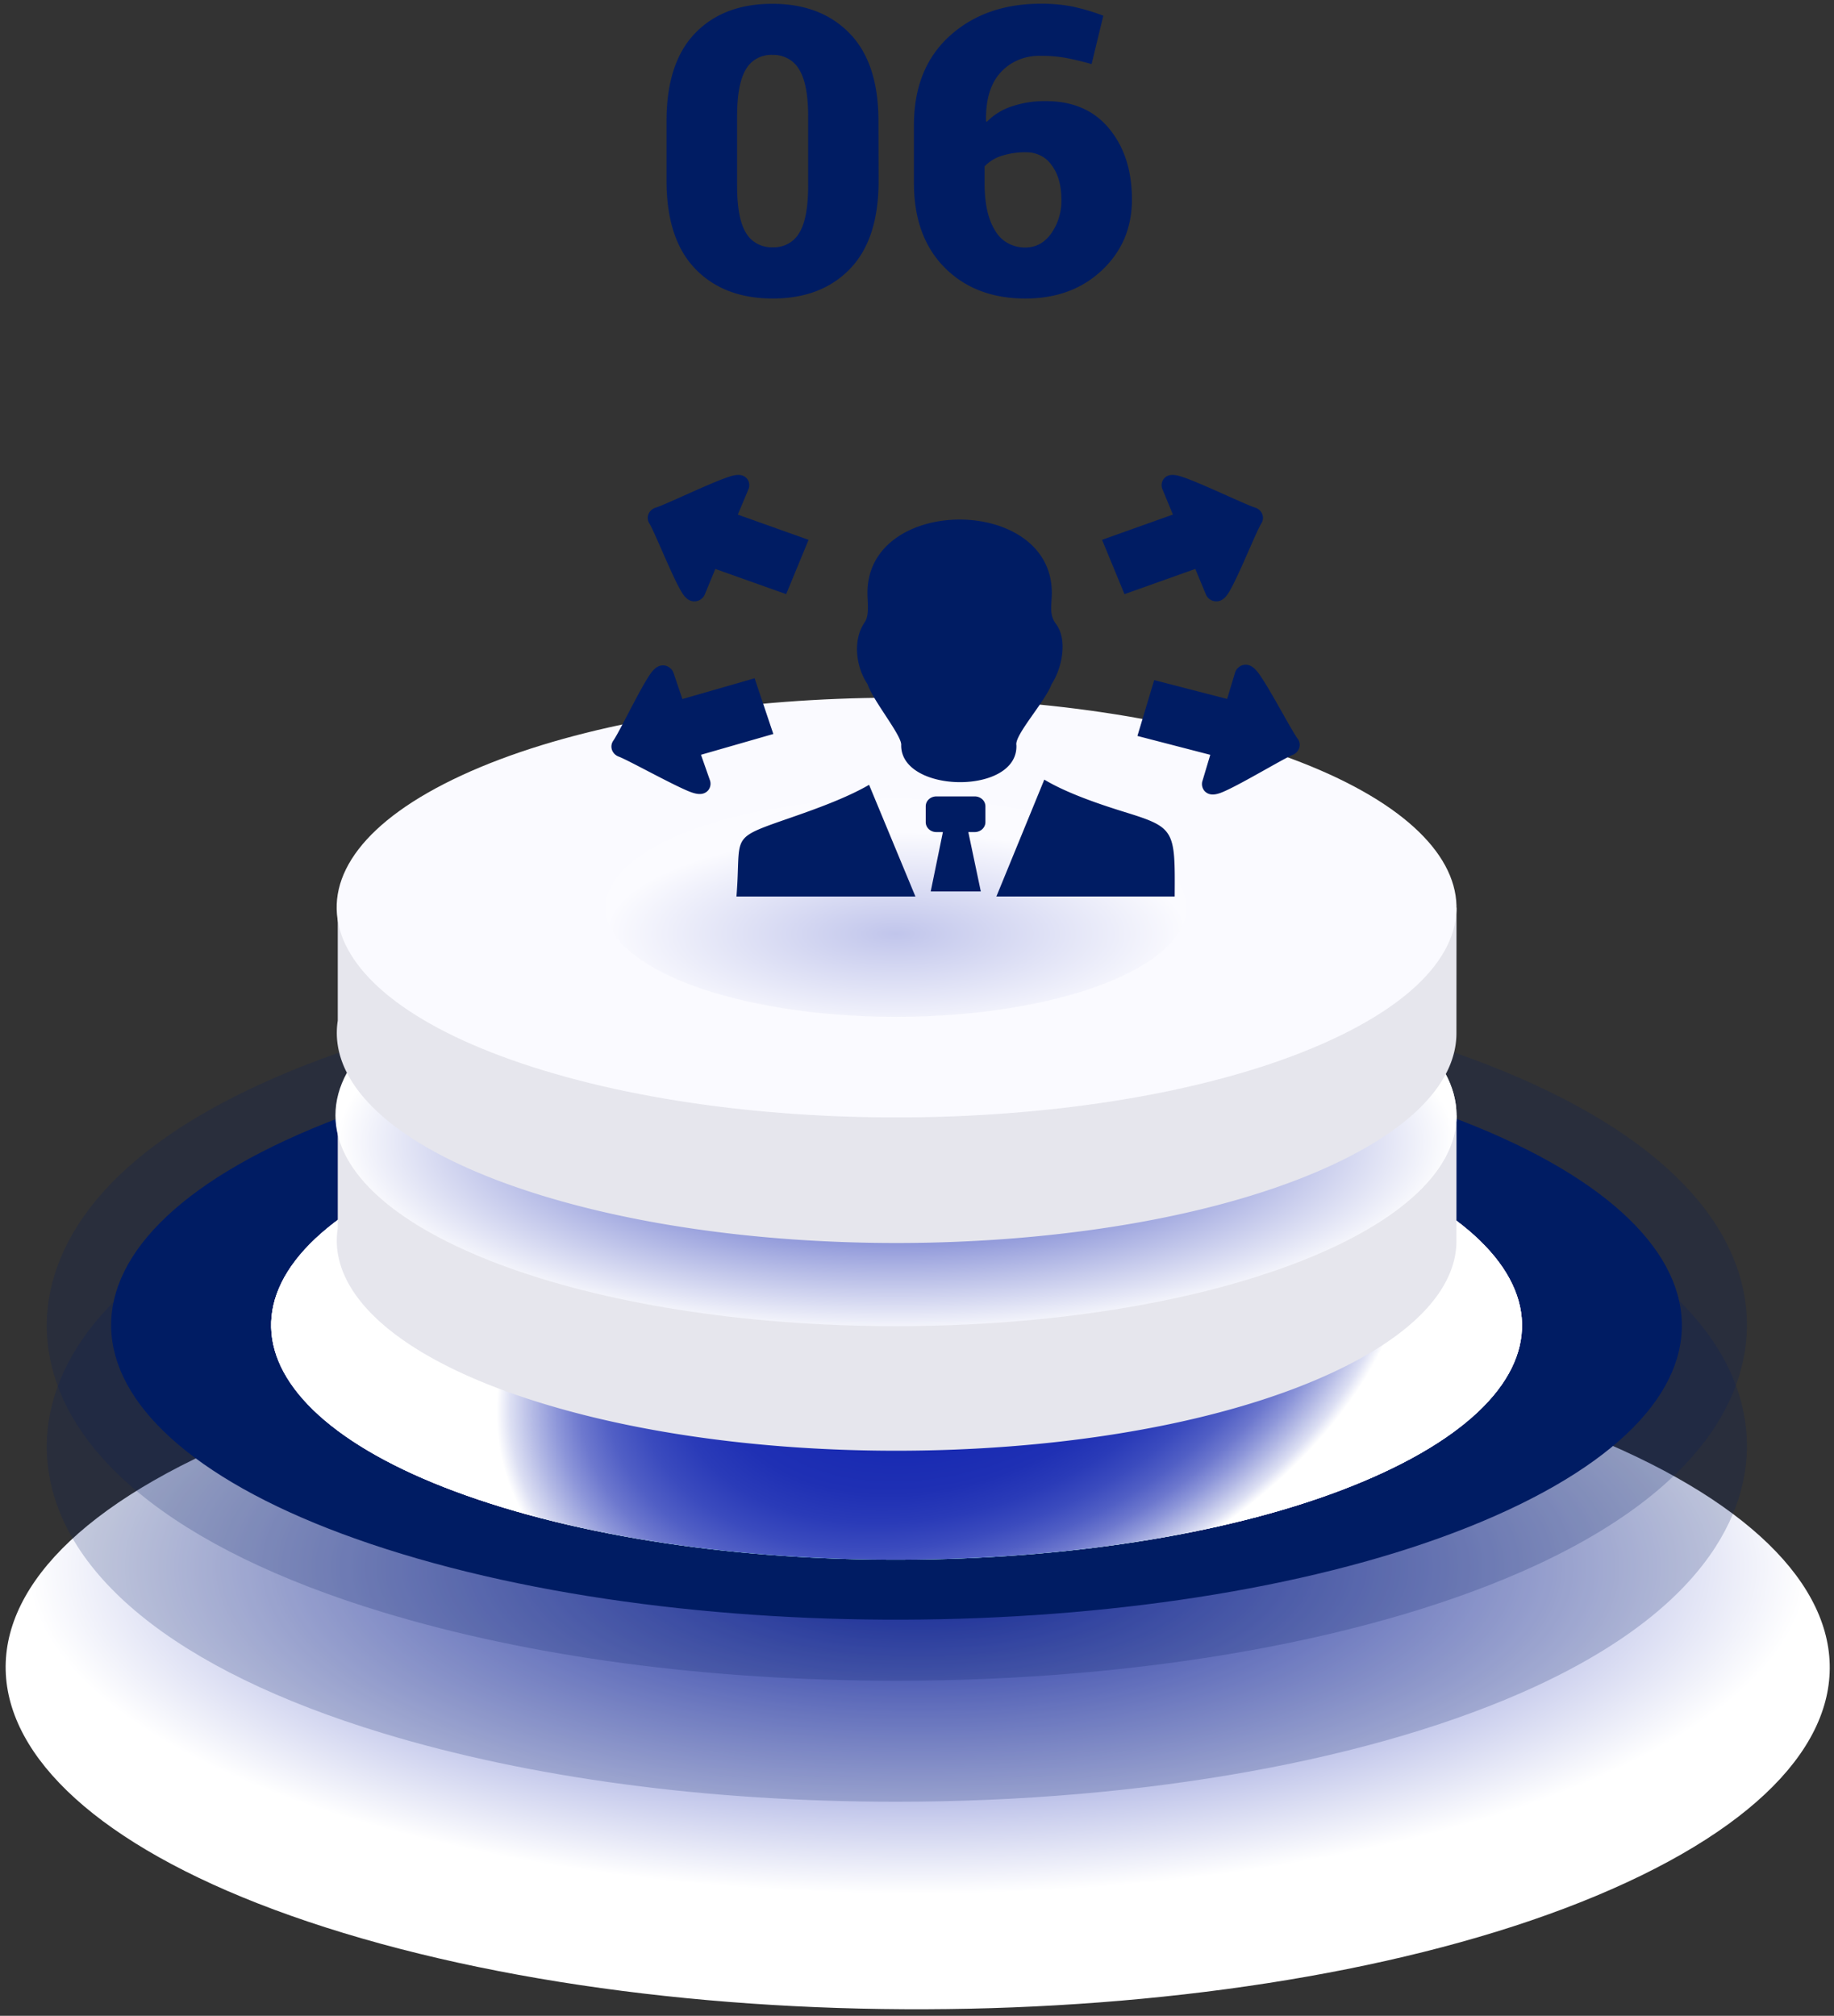 <svg width="222" height="244" fill="none" xmlns="http://www.w3.org/2000/svg"><rect width="100%" height="100%" fill="#333333" stroke="none"/><path style="mix-blend-mode:multiply" d="M180.562 169.658c47.381 14.386 54.688 40.446 16.318 58.208-38.369 17.761-107.886 20.502-155.271 6.117-47.385-14.386-54.688-40.443-16.319-58.208 38.37-17.765 107.887-20.498 155.272-6.117Z" fill="url(#a)"/><path d="M108.484 203.441c-22.786 0-44.285-2.868-62.15-8.295-25.129-7.63-39.554-19.413-40.617-33.179-.524-6.779 2.097-19.767 25.51-30.607 19.176-8.876 47.385-13.965 77.388-13.965 22.791 0 44.29 2.871 62.174 8.299 25.13 7.626 39.555 19.409 40.618 33.175.52 6.775-2.097 19.766-25.514 30.607-19.205 8.876-47.413 13.965-77.409 13.965Z" fill="#001C63" style="mix-blend-mode:multiply" opacity=".2"/><path d="M108.484 218.088c-22.786 0-44.285-2.871-62.15-8.299-25.129-7.63-39.554-19.409-40.617-33.175-.524-6.778 2.097-19.766 25.51-30.61 19.176-8.854 47.385-13.966 77.388-13.966 22.791 0 44.29 2.872 62.174 8.299 25.13 7.63 39.555 19.409 40.618 33.175.52 6.779-2.097 19.767-25.514 30.607-19.205 8.877-47.413 13.969-77.409 13.969Z" fill="#001C63" style="mix-blend-mode:multiply" opacity=".2"/><path d="M168.345 132.727c40.798 12.383 47.091 34.822 14.053 50.116-33.037 15.294-92.889 17.649-133.703 5.266-40.815-12.384-47.087-34.822-14.05-50.116 33.038-15.294 92.906-17.65 133.7-5.266Z" fill="#001C63" style="mix-blend-mode:multiply"/><g style="mix-blend-mode:multiply"><path d="M156.172 138.362c32.489 9.866 37.502 27.736 11.191 39.915-26.311 12.18-73.983 14.058-106.476 4.196-32.494-9.862-37.503-27.716-11.191-39.915 26.311-12.199 73.982-14.058 106.476-4.196Z" fill="url(#b)"/><path d="M156.172 138.362c32.489 9.866 37.502 27.736 11.191 39.915-26.311 12.18-73.983 14.058-106.476 4.196-32.494-9.862-37.503-27.716-11.191-39.915 26.311-12.199 73.982-14.058 106.476-4.196Z" fill="url(#c)"/><path d="M156.172 138.362c32.489 9.866 37.502 27.736 11.191 39.915-26.311 12.18-73.983 14.058-106.476 4.196-32.494-9.862-37.503-27.716-11.191-39.915 26.311-12.199 73.982-14.058 106.476-4.196Z" fill="url(#d)"/></g><path d="M176.306 135.009h-13.42a74.52 74.52 0 0 0-11.706-4.561c-29.088-8.831-71.766-7.149-95.322 3.757-.572.265-1.116.535-1.656.804H40.885v13.677c-1.227 7.896 7.34 15.895 24.99 21.253 29.092 8.831 71.771 7.149 95.327-3.757 10.173-4.708 15.104-10.366 15.095-15.99l.009-15.183Z" fill="#E6E6ED"/><path d="M151.18 115.265c29.091 8.831 33.577 24.829 10.021 35.735-23.555 10.905-66.238 12.584-95.326 3.757-29.087-8.827-33.573-24.833-10.017-35.735 23.555-10.901 66.234-12.587 95.322-3.757Z" fill="#FAFAFF"/><path style="mix-blend-mode:multiply" d="M108.456 160.52c37.474 0 67.853-11.422 67.853-25.511 0-14.089-30.379-25.51-67.853-25.51-37.475 0-67.853 11.421-67.853 25.51 0 14.089 30.378 25.511 67.853 25.511Z" fill="url(#e)"/><path d="M176.306 109.865h-13.42a74.156 74.156 0 0 0-11.706-4.562c-29.088-8.83-71.766-7.148-95.322 3.757-.572.266-1.116.535-1.656.805H40.885v13.677c-1.227 7.895 7.34 15.894 24.99 21.253 29.092 8.83 71.771 7.148 95.327-3.757 10.173-4.708 15.104-10.367 15.095-15.991l.009-15.182Z" fill="#E6E6ED"/><path d="M151.18 90.106c29.091 8.83 33.577 24.829 10.021 35.734-23.555 10.906-66.238 12.584-95.326 3.753-29.087-8.83-33.573-24.829-10.017-35.73 23.555-10.902 66.234-12.573 95.322-3.757Z" fill="#FAFAFF"/><path style="mix-blend-mode:multiply" opacity=".25" d="M108.456 123.08c19.409 0 35.143-5.917 35.143-13.215 0-7.299-15.734-13.215-35.143-13.215s-35.143 5.916-35.143 13.215c0 7.298 15.734 13.215 35.143 13.215Z" fill="url(#f)"/><path d="M106.35 21.932c0 4.684-1.154 8.221-3.463 10.613-2.309 2.392-5.422 3.588-9.339 3.588-3.944 0-7.072-1.196-9.384-3.588-2.311-2.392-3.472-5.93-3.483-10.613v-7.275c0-4.687 1.146-8.224 3.438-10.613C86.412 1.654 89.533.46 93.483.46c3.93 0 7.056 1.198 9.375 3.595 2.32 2.397 3.478 5.93 3.476 10.601l.016 7.276Zm-8.525-7.834c0-2.65-.37-4.557-1.112-5.72a3.443 3.443 0 0 0-1.347-1.295 3.72 3.72 0 0 0-1.867-.441 3.648 3.648 0 0 0-1.866.434 3.371 3.371 0 0 0-1.335 1.302c-.715 1.163-1.073 3.07-1.076 5.72v8.334c0 2.703.363 4.627 1.088 5.774a3.44 3.44 0 0 0 1.358 1.298 3.717 3.717 0 0 0 1.88.43c.65.02 1.293-.13 1.856-.436a3.387 3.387 0 0 0 1.333-1.292c.725-1.152 1.088-3.076 1.088-5.774v-8.334ZM125.935.448a19.78 19.78 0 0 1 3.872.343 25.72 25.72 0 0 1 3.746 1.109l-1.419 5.858a36.696 36.696 0 0 0-3.099-.746 16.366 16.366 0 0 0-3.051-.25 6.422 6.422 0 0 0-2.68.48 6.072 6.072 0 0 0-2.189 1.533c-1.222 1.34-1.808 3.296-1.758 5.87l.077.12a7.442 7.442 0 0 1 2.96-1.86 12.36 12.36 0 0 1 4.2-.666c3.287 0 5.847 1.115 7.678 3.345 1.832 2.23 2.747 5.085 2.744 8.565 0 3.429-1.21 6.284-3.631 8.565-2.42 2.282-5.51 3.421-9.269 3.419-4.034 0-7.29-1.248-9.768-3.742-2.478-2.494-3.718-5.909-3.721-10.243v-6.98c0-4.573 1.43-8.165 4.289-10.778 2.86-2.612 6.533-3.926 11.019-3.942Zm-1.696 17.985a9.195 9.195 0 0 0-3.047.45 4.812 4.812 0 0 0-2.011 1.255v2.04c0 2.503.435 4.427 1.304 5.775a3.93 3.93 0 0 0 1.517 1.481 4.25 4.25 0 0 0 2.114.524c1.281 0 2.326-.57 3.136-1.709a6.821 6.821 0 0 0 1.227-4.057c0-1.756-.393-3.152-1.178-4.189a3.515 3.515 0 0 0-1.315-1.158 3.768 3.768 0 0 0-1.747-.412Z" fill="#001C63"/><path fill-rule="evenodd" clip-rule="evenodd" d="M89.145 108.518c.597-7.248-.935-6.921 5.61-9.212 3.269-1.132 7.461-2.573 10.445-4.31l5.609 13.522H89.146Zm50.578-26.194 8.818 2.278.936-3.115a1.32 1.32 0 0 1 .318-.584c.156-.168.354-.298.577-.378 1.105-.334 1.797.698 2.286 1.415 1.356 2.033 3.655 6.418 4.395 7.444a1.237 1.237 0 0 1 .221 1.131 1.3 1.3 0 0 1-.303.519c-.141.149-.317.267-.515.344-1.241.535-5.894 3.341-8.139 4.355-.773.352-1.818.773-2.523 0a1.316 1.316 0 0 1-.28-.604c-.039-.22-.02-.444.056-.655l.929-3.108-8.817-2.284 2.034-6.777.007.02Zm-3.601-10.407 8.566-3.052 1.255 3.02c.072.21.2.401.372.554.171.153.382.263.611.321 1.14.24 1.723-.85 2.13-1.604 1.16-2.146 2.984-6.74 3.622-7.796a1.231 1.231 0 0 0 .109-1.145 1.314 1.314 0 0 0-.354-.49 1.444 1.444 0 0 0-.549-.297c-1.288-.428-6.212-2.806-8.539-3.624-.814-.283-1.892-.63-2.516.207a1.268 1.268 0 0 0-.095 1.259l1.241 3.014-8.573 3.058 2.713 6.575h.007Zm-44.765 10.18L82.6 84.615l-1.044-3.083a1.332 1.332 0 0 0-.336-.575 1.477 1.477 0 0 0-.587-.362c-1.126-.302-1.777.749-2.238 1.478-1.302 2.077-3.432 6.525-4.137 7.55a1.262 1.262 0 0 0-.233.552c-.031.198-.013.4.052.59.066.19.177.365.326.51.148.144.33.255.533.325 1.255.497 6.003 3.146 8.275 4.115.793.333 1.845.717 2.523-.063a1.274 1.274 0 0 0 .183-1.258l-1.065-3.033 8.756-2.517-2.265-6.745h.014Zm3.811-10.18-8.58-3.052-1.247 3.02c-.074.21-.202.4-.373.553a1.47 1.47 0 0 1-.611.322c-1.146.24-1.723-.85-2.136-1.604-1.16-2.146-2.978-6.74-3.616-7.796a1.229 1.229 0 0 1-.099-1.152c.08-.187.204-.354.363-.489.16-.135.35-.235.557-.29 1.289-.429 6.206-2.807 8.54-3.625.806-.283 1.885-.63 2.509.207a1.271 1.271 0 0 1 .102 1.258l-1.269 3.021 8.567 3.052-2.713 6.575h.006Zm22.044 28.799h.78c.341-.002.668-.128.909-.352.241-.224.378-.527.38-.844V97.59a1.157 1.157 0 0 0-.38-.842 1.344 1.344 0 0 0-.909-.347h-4.653c-.34 0-.666.125-.906.348a1.146 1.146 0 0 0-.376.84v1.932c0 .316.135.62.375.844.24.224.566.35.907.352h.794l-1.472 7.185h6.063l-1.512-7.185Zm-8.126-10.502c.143-1.113-3.391-5.354-4.069-7.393-1.384-2.045-1.852-5.31-.36-7.481.604-.868.346-2.404.346-3.587 0-11.816 22.315-11.822 22.315 0 0 1.492-.366 2.63.509 3.776 1.465 1.97.678 5.449-.529 7.273-.787 2.14-4.524 6.185-4.267 7.4.231 6.065-13.985 5.864-13.945 0v.012Zm17.323 4.153c2.713 1.63 6.627 2.964 9.733 3.926 6.104 1.888 6.104 2.152 6.05 10.219H120.61l5.799-14.145Z" fill="#001C63"/><defs><radialGradient id="a" cx="0" cy="0" r="1" gradientUnits="userSpaceOnUse" gradientTransform="matrix(107.502 0 0 39.472 111.085 189.703)"><stop stop-color="#1628B1"/><stop offset="1" stop-color="#fff"/></radialGradient><radialGradient id="b" cx="0" cy="0" r="1" gradientUnits="userSpaceOnUse" gradientTransform="matrix(53.758 -19.96 13.026 35.083 115.532 159.758)"><stop stop-color="#80E3C8"/><stop offset=".43" stop-color="#82E3C9"/><stop offset=".58" stop-color="#89E5CC"/><stop offset=".69" stop-color="#94E8D1"/><stop offset=".78" stop-color="#A5EBD8"/><stop offset=".86" stop-color="#BBF0E2"/><stop offset=".93" stop-color="#D7F6ED"/><stop offset=".99" stop-color="#F6FDFB"/><stop offset="1" stop-color="#fff"/></radialGradient><radialGradient id="c" cx="0" cy="0" r="1" gradientUnits="userSpaceOnUse" gradientTransform="matrix(53.758 -19.96 13.026 35.083 115.532 159.758)"><stop stop-color="#80E3C8"/><stop offset=".43" stop-color="#82E3C9"/><stop offset=".58" stop-color="#89E5CC"/><stop offset=".69" stop-color="#94E8D1"/><stop offset=".78" stop-color="#A5EBD8"/><stop offset=".86" stop-color="#BBF0E2"/><stop offset=".93" stop-color="#D7F6ED"/><stop offset=".99" stop-color="#F6FDFB"/><stop offset="1" stop-color="#fff"/></radialGradient><radialGradient id="d" cx="0" cy="0" r="1" gradientUnits="userSpaceOnUse" gradientTransform="matrix(53.758 -19.96 13.026 35.083 115.532 159.758)"><stop stop-color="#1628B1"/><stop offset=".38" stop-color="#182AB2"/><stop offset=".52" stop-color="#1F30B4"/><stop offset=".61" stop-color="#2A3BB8"/><stop offset=".69" stop-color="#3B4BBE"/><stop offset=".76" stop-color="#515FC5"/><stop offset=".82" stop-color="#6D78CE"/><stop offset=".87" stop-color="#8D96D9"/><stop offset=".92" stop-color="#B3B9E5"/><stop offset=".97" stop-color="#DCDFF3"/><stop offset="1" stop-color="#fff"/></radialGradient><radialGradient id="e" cx="0" cy="0" r="1" gradientUnits="userSpaceOnUse" gradientTransform="matrix(67.645 0 0 23.564 108.456 138.214)"><stop stop-color="#1628B1"/><stop offset="1" stop-color="#fff"/></radialGradient><radialGradient id="f" cx="0" cy="0" r="1" gradientUnits="userSpaceOnUse" gradientTransform="matrix(35.037 0 0 12.205 108.456 113.035)"><stop stop-color="#1628B1"/><stop offset="1" stop-color="#fff"/></radialGradient></defs></svg>